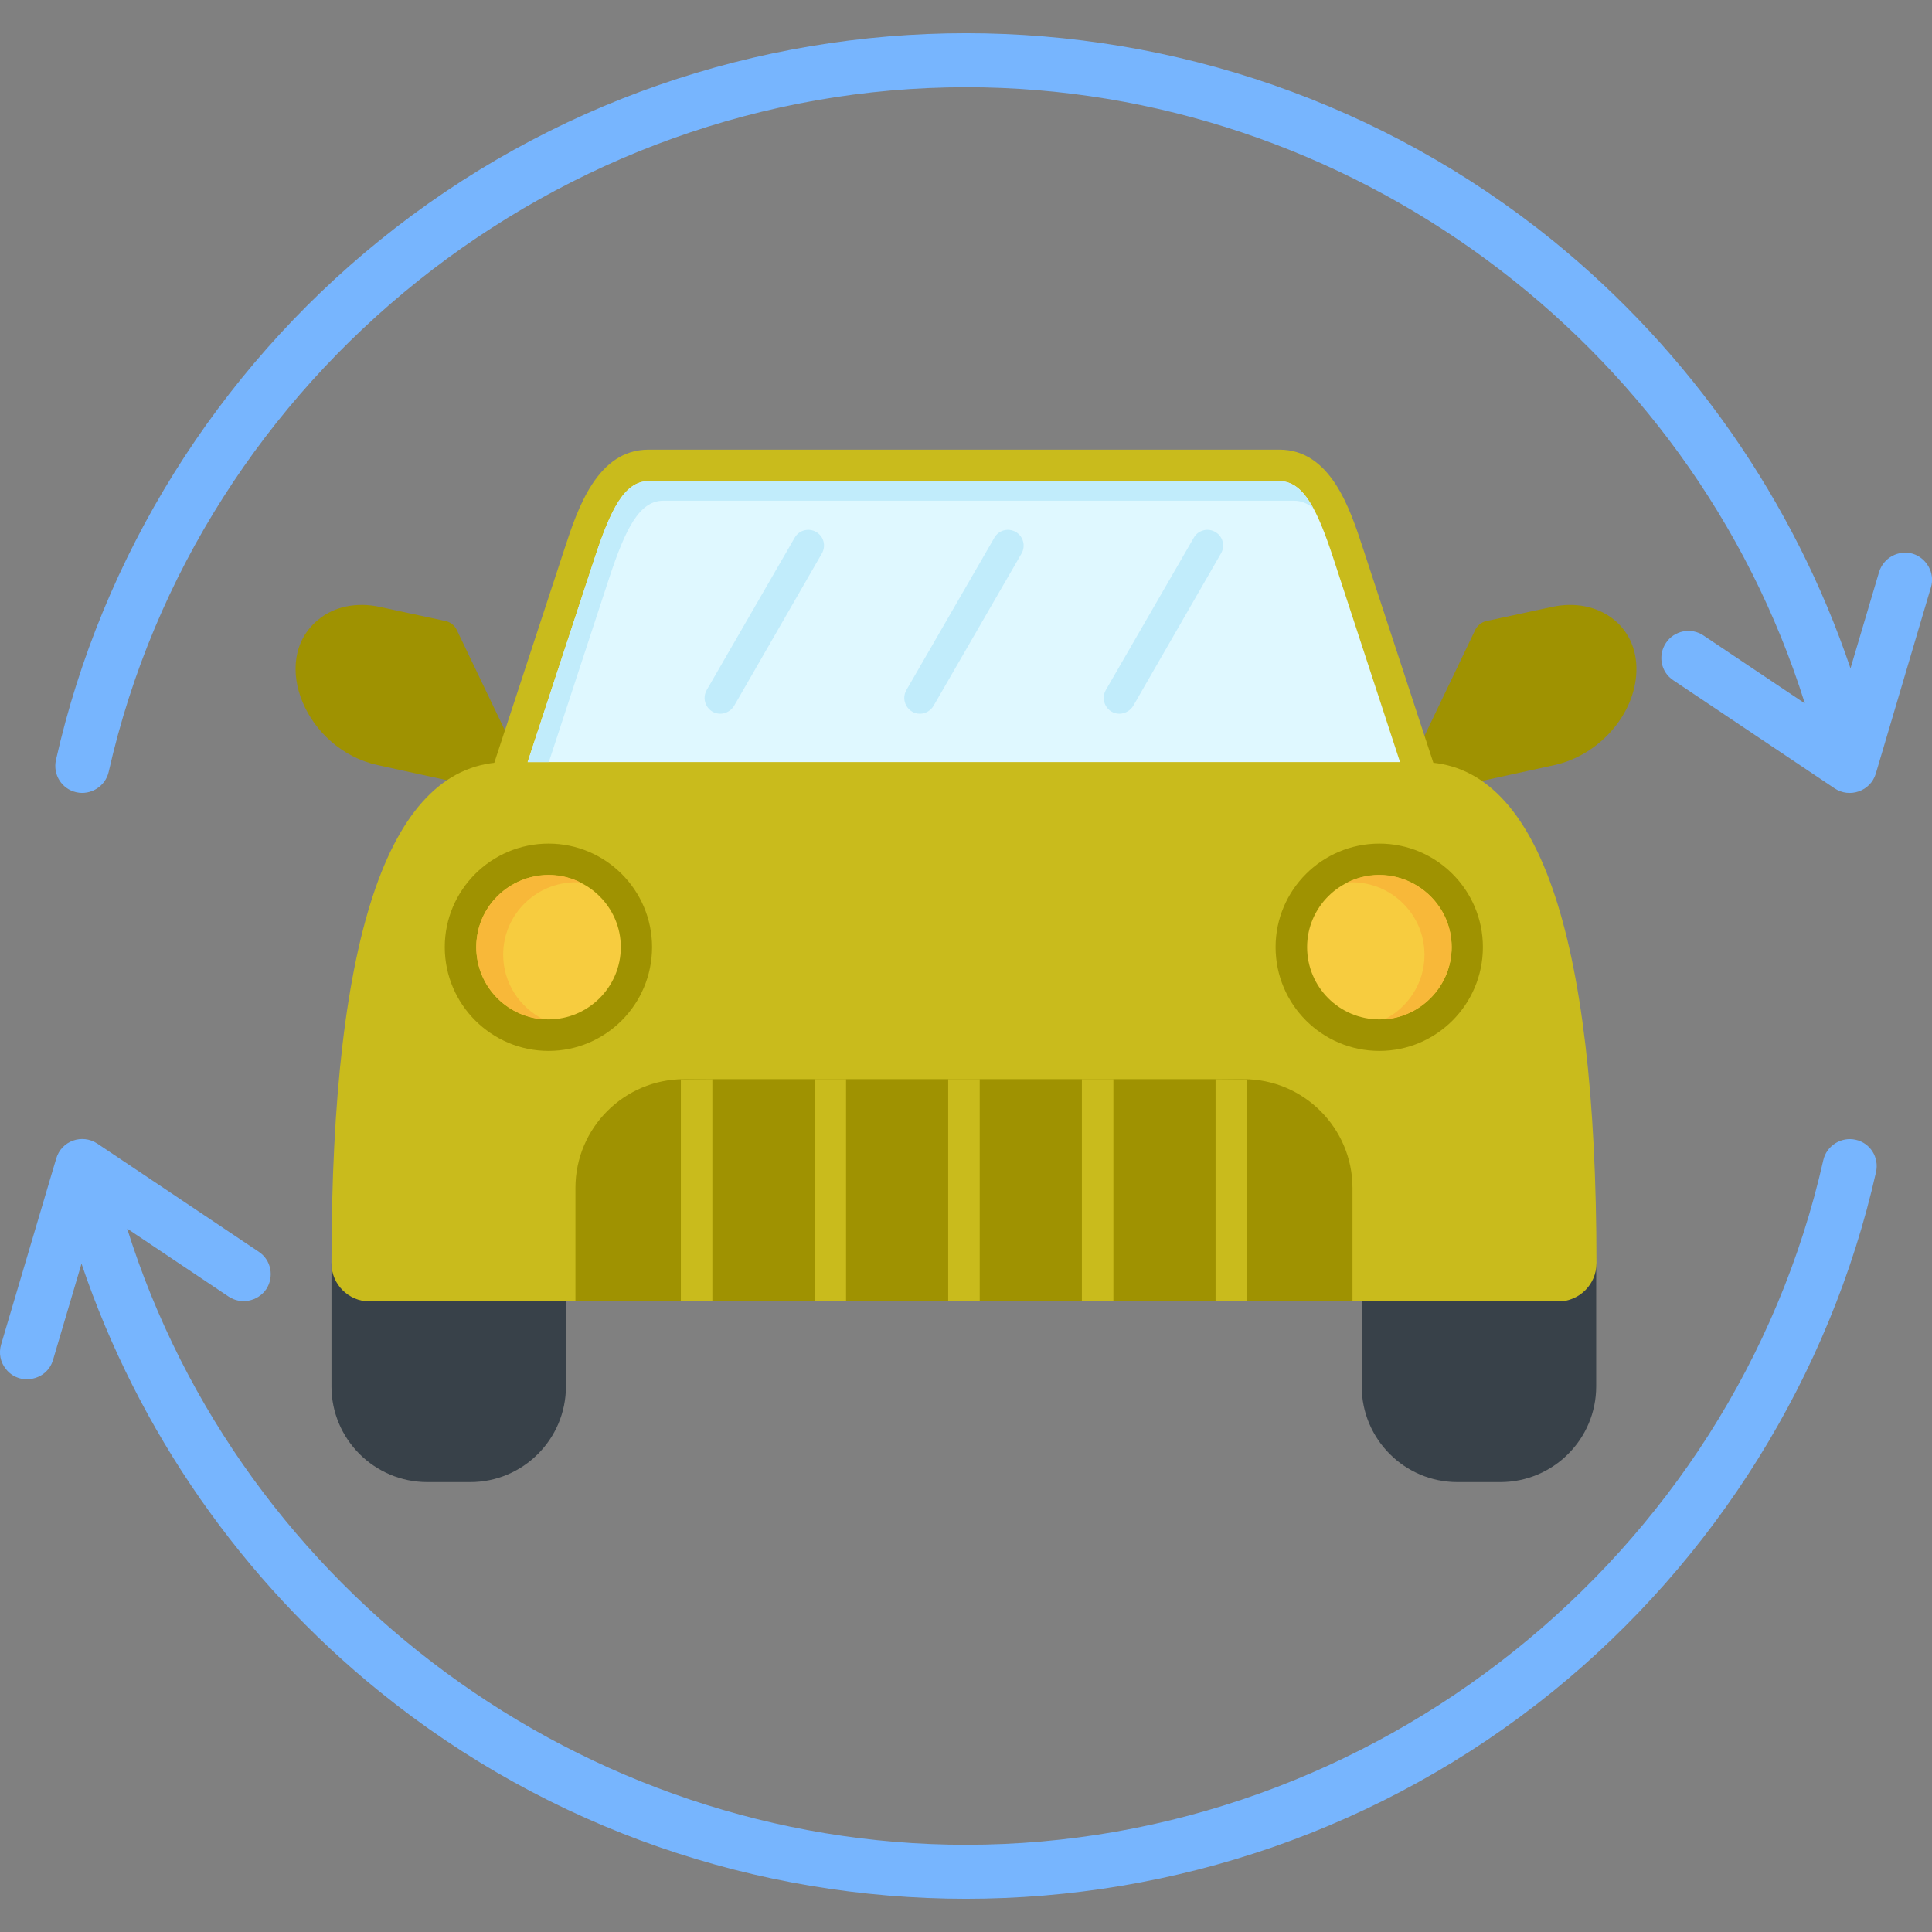 <svg xmlns="http://www.w3.org/2000/svg" version="1.1" xmlns:xlink="http://www.w3.org/1999/xlink" width="512" height="512" x="0" y="0" viewBox="0 0 7111 7111" style="enable-background:new 0 0 512 512" xml:space="preserve" fill-rule="evenodd" class=""><rect x="0" y="0" width="7111" height="7111" fill="#808080" stroke="none"/><g><path fill="#384149" d="M1731 5455h-158c-195 0-353-158-353-352v-453c0-32 26-58 58-58s58 26 58 58c0 13 11 24 24 24h665c32 0 58 26 58 58v371c0 194-158 352-352 352zM5522 5455h-158c-194 0-352-158-352-352v-371c0-32 26-58 58-58h666c12 0 22-9 24-21 9-71 115-63 115 8v442c0 194-158 352-353 352z" opacity="1" data-original="#384149"></path><path fill="#9f9201" d="M5233 2921c-42 0-70-44-52-83l249-520c8-16 23-28 40-32l242-52c166-37 317 65 311 238-5 157-137 308-302 344l-475 104c-4 1-9 1-13 1zM1878 2921c-4 0-8 0-12-1l-476-104c-263-57-401-384-220-534 59-50 143-67 229-48l242 52c17 4 32 16 40 32l249 520c19 39-10 83-52 83z" opacity="1" data-original="#019f74" class=""></path><path fill="#c9bb1c" d="M5736 4790H1360c-77 0-140-63-140-140 0-1224 217-1845 646-1845h3364c428 0 646 621 646 1845 0 77-63 140-140 140z" opacity="1" data-original="#1fc091" class=""></path><path fill="#9f9201" d="M2019 3868c-210 0-382-171-382-382 0-210 171-381 382-381 210 0 381 171 381 381 0 211-171 382-381 382zM5077 3868c-211 0-382-171-382-382 0-210 171-381 382-381 210 0 381 171 381 381 0 211-171 382-381 382z" opacity="1" data-original="#019f74" class=""></path><path fill="#c9bb1c" d="M5233 2921H1862c-39 0-67-38-55-76l272-829c47-143 119-361 308-361h2322c189 0 260 218 307 361l272 829c12 37-15 76-55 76z" opacity="1" data-original="#1fc091" class=""></path><path fill="#dff8ff" d="M1942 2805h3211l-246-752c-59-179-110-282-198-282H2387c-88 0-139 103-198 282z" opacity="1" data-original="#dff8ff"></path><path fill="#9f9201" d="M4978 4790H2118v-418c0-220 179-400 400-400h2060c220 0 400 180 400 400z" opacity="1" data-original="#019f74" class=""></path><g fill="#1fc091"><path d="M2622 4790h-116v-817l116-1zM3114 4790h-116v-818h116zM3606 4790h-116v-818h116zM4098 4790h-116v-818h116zM4590 4790h-116v-818l116 1z" fill="#c9bb1c" opacity="1" data-original="#1fc091" class=""></path></g><path fill="#f7cc3f" d="M2019 3221c-147 0-266 119-266 265 0 147 119 266 266 266 146 0 266-119 266-266 0-146-120-265-266-265z" opacity="1" data-original="#f7cc3f"></path><path fill="#f8b839" d="M1852 3514c0-154 131-276 285-266-175-87-384 40-384 238 0 141 109 256 247 266-87-44-148-134-148-238z" opacity="1" data-original="#f8b839"></path><path fill="#f7cc3f" d="M5077 3221c146 0 266 119 266 265 0 147-120 266-266 266-147 0-266-119-266-266 0-146 119-265 266-265z" opacity="1" data-original="#f7cc3f"></path><path fill="#f8b839" d="M5243 3514c0-154-131-276-284-266 174-87 384 40 384 238 0 141-110 256-247 266 87-44 147-134 147-238z" opacity="1" data-original="#f8b839"></path><g fill="#c1ecfb"><path d="M2651 2627c-44 0-72-48-50-87l324-561c16-28 52-37 79-21 28 16 37 51 21 79l-323 561c-11 18-31 29-51 29zM3386 2627c-44 0-72-48-50-87l324-561c16-28 51-37 79-21 27 16 37 51 21 79l-324 561c-11 18-30 29-50 29zM4120 2627c-44 0-72-48-50-87l324-561c16-28 52-37 79-21 28 16 37 51 21 79l-323 561c-11 18-31 29-51 29z" fill="#c1ecfb" opacity="1" data-original="#c1ecfb"></path><path d="M2243 2125c59-178 110-282 198-282h2322c27 0 50 10 71 28-35-65-74-100-125-100H2387c-88 0-139 103-198 282l-247 752h78z" fill="#c1ecfb" opacity="1" data-original="#c1ecfb"></path></g><path fill="#77b5fe" d="M6643 2589C6224 1253 4960 321 3556 321 2058 321 730 1379 400 2841c-12 53-66 87-119 75-54-12-87-65-75-119 169-750 593-1428 1191-1912 1256-1017 3061-1017 4318 0 505 410 888 959 1096 1575l105-354c16-53 71-83 124-68 52 16 83 72 67 124l-203 686c-20 65-97 90-151 54l-594-398c-46-30-58-92-27-138 30-45 92-58 138-27zM300 4651l-105 355c-23 77-125 96-174 32-20-25-26-58-17-89l203-685c19-65 95-92 151-55l594 398c46 30 58 92 28 138-31 45-93 58-139 27l-373-250c419 1336 1683 2268 3088 2268 1497 0 2825-1058 3155-2520 12-53 66-87 119-75 54 12 87 65 75 119-169 750-593 1428-1190 1912-1257 1017-3062 1017-4318 0-506-409-889-959-1097-1575z" opacity="1" data-original="#77b5fe" class=""></path></g></svg>